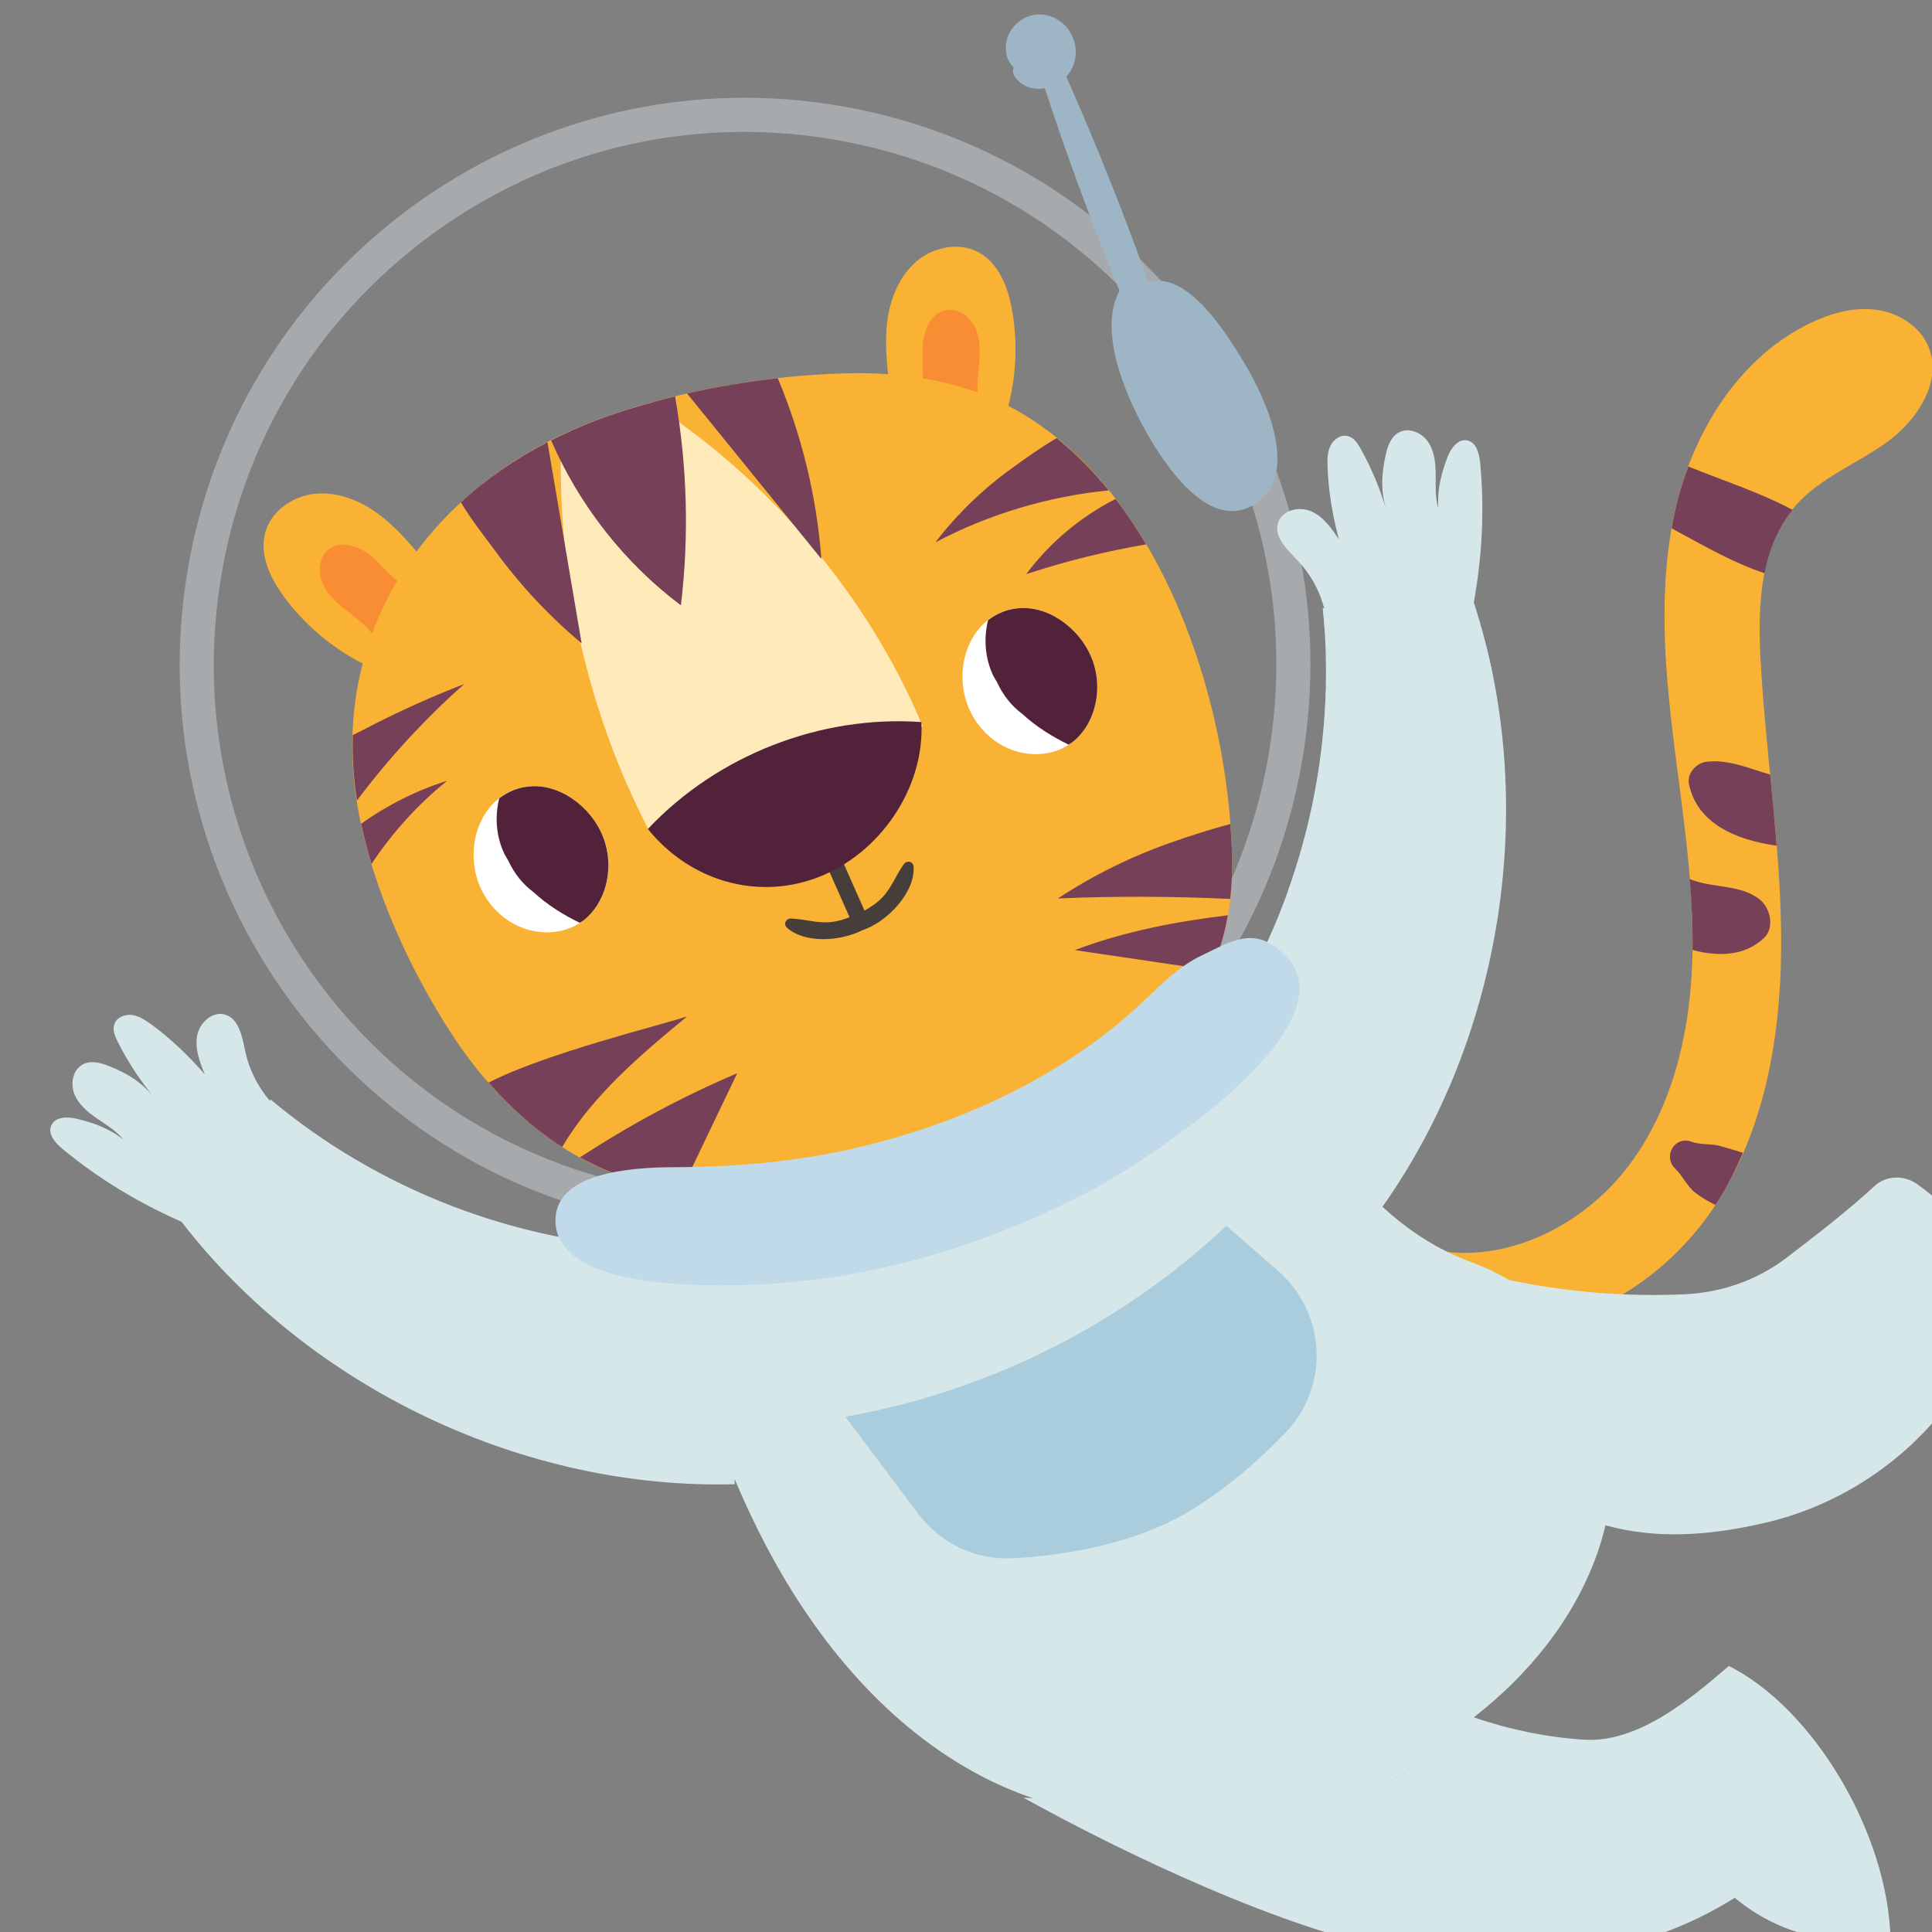 <?xml version="1.0" encoding="UTF-8" standalone="no"?>
<!DOCTYPE svg PUBLIC "-//W3C//DTD SVG 1.1//EN" "http://www.w3.org/Graphics/SVG/1.1/DTD/svg11.dtd">
<svg width="20" height="20" viewBox="0 0 16 16" version="1.1" xmlns="http://www.w3.org/2000/svg" xmlns:xlink="http://www.w3.org/1999/xlink" xml:space="preserve" xmlns:serif="http://www.serif.com/" style="fill-rule:evenodd;clip-rule:evenodd;stroke-linejoin:round;stroke-miterlimit:2;">
    <rect x="0" y="0" width="16" height="16" fill="#808080" stroke="none"/>
    <g id="Artboard1" transform="matrix(0.987,0,0,1.002,0,0)">
        <rect x="0" y="0" width="17" height="16" style="fill:none;"/>
        <clipPath id="_clip1">
            <rect x="0" y="0" width="17" height="16"/>
        </clipPath>
        <g clip-path="url(#_clip1)">
            <g transform="matrix(0.08,0,0,0.079,-55.731,-21.265)">
                <g>
                    <g transform="matrix(1.102,0,0,1.102,585.292,135.069)">
                        <path d="M242.96,247.71C251.678,248.408 260.082,242.915 264.699,235.487C269.316,228.061 270.657,219.024 270.561,210.281C270.465,201.537 269.041,192.861 268.591,184.127C268.33,179.059 268.575,173.48 271.943,169.686C274.309,167.021 277.816,165.718 280.699,163.623C283.581,161.527 285.973,157.794 284.547,154.529C283.697,152.584 281.634,151.349 279.527,151.093C277.421,150.837 275.29,151.436 273.375,152.35C266.884,155.445 262.571,162.049 260.755,169.008C258.937,175.966 259.319,183.303 260.144,190.448C260.971,197.593 262.229,204.722 262.127,211.915C262.025,219.106 260.439,226.511 256.124,232.266C251.811,238.022 244.385,241.773 237.338,240.334C238.549,242.905 240.194,247.059 242.96,247.71Z" style="fill:rgb(249,178,51);fill-rule:nonzero;"/>
                    </g>
                    <g transform="matrix(1.102,0,0,1.102,585.292,135.069)">
                        <path d="M172.017,238.598C169.349,238.598 166.645,238.399 163.926,237.989C162.978,237.845 162.037,237.678 161.108,237.488C133.263,231.785 114.462,205.197 118.749,176.764C122.772,150.101 145.716,130.978 171.885,130.978C174.554,130.978 177.256,131.177 179.975,131.587C180.923,131.73 181.862,131.898 182.792,132.089C210.637,137.792 229.439,164.38 225.15,192.812C221.129,219.476 198.186,238.599 172.017,238.598ZM171.844,134.218C161.123,134.218 150.719,137.621 141.931,144.105C131.063,152.124 123.97,163.894 121.956,177.248C117.944,203.852 135.427,228.918 161.759,234.311C162.632,234.491 163.524,234.648 164.41,234.782C166.966,235.168 169.521,235.358 172.059,235.358C182.779,235.358 193.182,231.954 201.969,225.47C212.836,217.453 219.93,205.683 221.944,192.33C225.956,165.724 208.474,140.66 182.142,135.266L182.141,135.266C181.268,135.087 180.376,134.929 179.49,134.794C176.935,134.409 174.381,134.218 171.844,134.218Z" style="fill:rgb(167,170,173);fill-rule:nonzero;"/>
                    </g>
                    <g transform="matrix(1.102,0,0,1.102,585.292,135.069)">
                        <path d="M196.343,162.337C197.675,158.78 198.029,154.864 197.362,151.124C196.979,148.978 196.108,146.699 194.192,145.654C192.331,144.64 189.886,145.136 188.271,146.51C186.657,147.883 185.791,149.979 185.502,152.079C185.214,154.179 185.446,156.313 185.699,158.419C189.575,159.604 192.882,160.228 196.343,162.337Z" style="fill:rgb(249,178,51);fill-rule:nonzero;"/>
                    </g>
                    <g transform="matrix(1.102,0,0,1.102,585.292,135.069)">
                        <path d="M194.565,160.982C193.958,159.826 194.016,158.443 194.143,157.145C194.271,155.845 194.449,154.5 194.043,153.259C193.638,152.018 192.438,150.92 191.147,151.122C189.573,151.368 188.857,153.256 188.829,154.851C188.8,156.444 189.124,158.144 188.387,159.559C190.294,160.347 192.659,160.193 194.565,160.982Z" style="fill:rgb(249,141,51);fill-rule:nonzero;"/>
                    </g>
                    <g transform="matrix(1.102,0,0,1.102,585.292,135.069)">
                        <path d="M136.909,185.318C133.412,183.839 130.324,181.404 128.07,178.349C126.774,176.594 125.717,174.396 126.276,172.287C126.82,170.237 128.86,168.804 130.968,168.576C133.076,168.347 135.192,169.159 136.916,170.394C138.64,171.629 140.029,173.265 141.385,174.895C139.579,178.524 137.759,181.354 136.909,185.318Z" style="fill:rgb(249,178,51);fill-rule:nonzero;"/>
                    </g>
                    <g transform="matrix(1.102,0,0,1.102,585.292,135.069)">
                        <path d="M137.148,183.095C136.727,181.859 135.685,180.952 134.652,180.152C133.62,179.35 132.522,178.554 131.9,177.406C131.278,176.259 131.306,174.633 132.339,173.835C133.6,172.86 135.466,173.64 136.643,174.714C137.818,175.79 138.83,177.194 140.363,177.631C139.624,179.558 137.886,181.169 137.148,183.095Z" style="fill:rgb(249,141,51);fill-rule:nonzero;"/>
                    </g>
                    <g transform="matrix(1.102,0,0,1.102,585.292,135.069)">
                        <path d="M152.322,229.02C149.127,226.541 146.369,223.443 144.091,219.96C140.037,213.759 136.564,206.155 135.179,198.848C131.931,181.722 142.01,167.448 157.836,161.576C165.154,158.861 173.777,157.339 181.575,157.136C187.371,156.984 193.328,157.98 198.31,160.947C211.703,168.917 217.99,188.303 218.302,203.099C218.501,212.589 214.68,219.358 206.269,224.097C202.018,226.494 195.179,229.582 190.491,230.936C177.063,234.814 164.329,238.339 152.322,229.02Z" style="fill:rgb(249,178,51);fill-rule:nonzero;"/>
                    </g>
                    <g transform="matrix(1.102,0,0,1.102,585.292,135.069)">
                        <path d="M162.941,159.939C161.193,160.426 159.478,160.967 157.836,161.576C156.681,162.005 155.567,162.491 154.476,163.007C153.948,175.989 156.841,189.091 162.827,200.576C171.001,196.507 180.213,193.559 188.863,190.662C183.697,178.294 174.21,167.149 162.941,159.939Z" style="fill:rgb(255,235,186);fill-rule:nonzero;"/>
                    </g>
                    <g transform="matrix(1.102,0,0,1.102,585.292,135.069)">
                        <path d="M187.992,203.974C187.958,203.454 187.351,203.347 187.066,203.735C186.306,204.774 185.917,205.959 185.001,206.909C184.487,207.443 183.915,207.812 183.319,208.146L180.887,202.669L179.466,203.3L181.896,208.772C181.332,208.992 180.753,209.171 180.101,209.237C178.787,209.37 177.616,208.941 176.328,208.896C175.848,208.88 175.557,209.422 175.944,209.771C177.596,211.252 180.911,211.1 183.089,210.021C185.49,209.233 188.149,206.418 187.992,203.974Z" style="fill:rgb(69,62,59);fill-rule:nonzero;"/>
                    </g>
                    <g transform="matrix(1.102,0,0,1.102,585.292,135.069)">
                        <path d="M149.124,208.889C151.385,210.568 154.482,210.658 156.537,209.103C158.59,207.548 159.463,204.455 158.625,201.698C157.696,198.635 154.688,196.262 151.782,196.338C145.854,196.493 143.939,205.039 149.124,208.889Z" style="fill:white;fill-rule:nonzero;"/>
                    </g>
                    <g transform="matrix(1.102,0,0,1.102,585.292,135.069)">
                        <path d="M156.537,209.103C158.59,207.548 159.463,204.455 158.625,201.698C157.696,198.635 154.688,196.262 151.782,196.338C150.503,196.371 149.426,196.812 148.551,197.494C148.117,199.229 148.252,201.12 149.055,202.78C149.155,202.987 149.287,203.174 149.401,203.373C149.973,204.617 150.795,205.643 151.824,206.4C153.111,207.586 154.632,208.538 156.214,209.302C156.32,209.234 156.435,209.179 156.537,209.103Z" style="fill:rgb(82,34,59);fill-rule:nonzero;"/>
                    </g>
                    <g transform="matrix(1.102,0,0,1.102,585.292,135.069)">
                        <path d="M195.652,191.971C197.915,193.652 201.011,193.742 203.064,192.187C205.119,190.631 205.992,187.539 205.155,184.78C204.225,181.718 201.216,179.346 198.311,179.421C192.382,179.576 190.467,188.122 195.652,191.971Z" style="fill:white;fill-rule:nonzero;"/>
                    </g>
                    <g transform="matrix(1.102,0,0,1.102,585.292,135.069)">
                        <path d="M203.064,192.187C205.119,190.631 205.992,187.539 205.155,184.78C204.225,181.718 201.216,179.346 198.311,179.421C197.032,179.456 195.953,179.894 195.08,180.577C194.646,182.313 194.782,184.204 195.583,185.864C195.684,186.07 195.816,186.257 195.929,186.457C196.501,187.701 197.323,188.728 198.353,189.484C199.64,190.671 201.161,191.623 202.743,192.386C202.85,192.317 202.963,192.262 203.064,192.187Z" style="fill:rgb(82,34,59);fill-rule:nonzero;"/>
                    </g>
                    <g transform="matrix(1.102,0,0,1.102,585.292,135.069)">
                        <path d="M188.733,190.248C179.133,189.563 169.306,193.395 162.702,200.397C166.654,205.286 173.04,207.224 178.91,204.977C184.779,202.73 189.056,196.525 188.733,190.248Z" style="fill:rgb(82,34,59);fill-rule:nonzero;"/>
                    </g>
                    <g transform="matrix(1.102,0,0,1.102,585.292,135.069)">
                        <path d="M157.836,161.576C156.328,162.136 154.89,162.794 153.493,163.502C156.175,169.669 160.459,175.134 165.845,179.165C166.638,172.574 166.444,165.87 165.291,159.332C162.72,159.957 160.206,160.697 157.836,161.576Z" style="fill:rgb(118,64,89);fill-rule:nonzero;"/>
                    </g>
                    <g transform="matrix(1.102,0,0,1.102,585.292,135.069)">
                        <path d="M152.322,229.02C153.061,229.593 153.801,230.115 154.544,230.592C157.431,225.705 161.996,221.838 166.441,218.188C164.071,218.981 152.824,221.731 147.541,224.479C149.006,226.145 150.594,227.68 152.322,229.02Z" style="fill:rgb(118,64,89);fill-rule:nonzero;"/>
                    </g>
                    <g transform="matrix(1.102,0,0,1.102,585.292,135.069)">
                        <path d="M135.413,199.897C135.687,201.166 136.014,202.439 136.4,203.714C138.386,200.739 140.806,198.055 143.597,195.82C140.675,196.733 137.909,198.127 135.413,199.897Z" style="fill:rgb(118,64,89);fill-rule:nonzero;"/>
                    </g>
                    <g transform="matrix(1.102,0,0,1.102,585.292,135.069)">
                        <path d="M153.146,163.677C150.094,165.26 147.312,167.165 144.903,169.384C145.927,171.104 147.258,172.752 148.118,173.928C150.503,177.198 153.288,180.178 156.396,182.771C155.313,176.406 154.23,170.041 153.146,163.677Z" style="fill:rgb(118,64,89);fill-rule:nonzero;"/>
                    </g>
                    <g transform="matrix(1.102,0,0,1.102,585.292,135.069)">
                        <path d="M136.066,190.755C135.614,190.989 135.123,191.231 134.62,191.477C134.555,193.495 134.683,195.567 135.013,197.689C138.038,193.682 141.454,189.968 145.215,186.641C142.093,187.84 139.037,189.216 136.066,190.755Z" style="fill:rgb(118,64,89);fill-rule:nonzero;"/>
                    </g>
                    <g transform="matrix(1.102,0,0,1.102,585.292,135.069)">
                        <path d="M175.067,157.601C172.187,157.926 169.278,158.406 166.431,159.051C170.692,164.287 174.953,169.525 179.213,174.761C178.773,168.866 177.349,163.054 175.067,157.601Z" style="fill:rgb(118,64,89);fill-rule:nonzero;"/>
                    </g>
                    <g transform="matrix(1.102,0,0,1.102,585.292,135.069)">
                        <path d="M217.904,208.586C212.952,209.186 208.045,210.119 203.328,211.896C207.656,212.534 211.984,213.17 216.312,213.807C217.05,212.189 217.578,210.451 217.904,208.586Z" style="fill:rgb(118,64,89);fill-rule:nonzero;"/>
                    </g>
                    <g transform="matrix(1.102,0,0,1.102,585.292,135.069)">
                        <path d="M218.302,203.099C218.28,202.062 218.222,201 218.141,199.925C216.084,200.466 214.145,201.107 212.519,201.673C208.75,202.988 205.112,204.772 201.724,206.994C207.197,206.756 212.669,206.789 218.125,207.036C218.265,205.776 218.331,204.47 218.302,203.099Z" style="fill:rgb(118,64,89);fill-rule:nonzero;"/>
                    </g>
                    <g transform="matrix(1.102,0,0,1.102,585.292,135.069)">
                        <path d="M201.611,163.292C200.042,164.19 198.548,165.288 197.442,166.078C194.653,168.067 192.154,170.465 190.066,173.184C195.178,170.494 200.815,168.818 206.562,168.251C205.064,166.409 203.412,164.747 201.611,163.292Z" style="fill:rgb(118,64,89);fill-rule:nonzero;"/>
                    </g>
                    <g transform="matrix(1.102,0,0,1.102,585.292,135.069)">
                        <path d="M171.202,223.586C165.987,225.795 160.981,228.487 156.232,231.573C159.396,233.316 162.607,234.297 165.868,234.702C167.646,230.998 169.423,227.292 171.202,223.586Z" style="fill:rgb(118,64,89);fill-rule:nonzero;"/>
                    </g>
                    <g transform="matrix(1.102,0,0,1.102,585.292,135.069)">
                        <path d="M207.219,169.062C203.886,170.754 200.94,173.207 198.71,176.206C202.435,174.975 206.255,174.035 210.124,173.377C209.23,171.87 208.266,170.423 207.219,169.062Z" style="fill:rgb(118,64,89);fill-rule:nonzero;"/>
                    </g>
                    <g transform="matrix(1.102,0,0,1.102,585.292,135.069)">
                        <path d="M268.979,176.115C269.413,173.904 270.232,171.838 271.637,170.098C268.551,168.444 265.062,167.337 261.73,165.984C261.357,166.979 261.021,167.986 260.755,169.006C260.509,169.949 260.31,170.897 260.14,171.852C260.406,171.997 260.668,172.144 260.937,172.289C263.493,173.665 266.172,175.19 268.979,176.115Z" style="fill:rgb(118,64,89);fill-rule:nonzero;"/>
                    </g>
                    <g transform="matrix(1.102,0,0,1.102,585.292,135.069)">
                        <path d="M264.717,230.483C263.879,230.257 262.86,230.4 262.073,230.098C260.428,229.47 259.252,231.484 260.501,232.67C261.217,233.349 261.568,234.285 262.389,234.928C262.952,235.369 263.619,235.754 264.297,236.092C264.431,235.889 264.572,235.692 264.699,235.487C265.565,234.094 266.281,232.631 266.928,231.138C266.191,230.917 265.458,230.683 264.717,230.483Z" style="fill:rgb(118,64,89);fill-rule:nonzero;"/>
                    </g>
                    <g transform="matrix(1.102,0,0,1.102,585.292,135.069)">
                        <path d="M263.451,194.014C262.491,194.124 261.579,195.123 261.786,196.13C262.545,199.813 266.162,201.438 270.136,201.981C269.953,199.73 269.738,197.482 269.516,195.233C267.512,194.648 265.573,193.77 263.451,194.014Z" style="fill:rgb(118,64,89);fill-rule:nonzero;"/>
                    </g>
                    <g transform="matrix(1.102,0,0,1.102,585.292,135.069)">
                        <path d="M268.947,210.726C269.95,209.763 269.527,207.908 268.561,207.121C266.785,205.677 264.266,206.019 262.154,205.263C262.055,205.228 261.963,205.174 261.864,205.137C262.047,207.38 262.158,209.628 262.127,211.883C264.539,212.524 267.108,212.49 268.947,210.726Z" style="fill:rgb(118,64,89);fill-rule:nonzero;"/>
                    </g>
                    <g transform="matrix(1.102,0,0,1.102,585.292,135.069)">
                        <path d="M226.741,207.604C228.25,207.935 229.979,207.69 231.069,206.595C231.966,205.694 232.297,204.389 232.578,203.15C233.021,201.203 233.434,199.25 233.816,197.291C234.1,195.835 234.367,194.326 234.023,192.882C233.555,190.904 231.977,189.337 230.179,188.391C229.24,187.899 228.24,187.553 227.216,187.275C227.027,193.745 225.806,200.184 223.621,206.278C224.609,206.851 225.632,207.361 226.741,207.604Z" style="fill:rgb(170,205,221);fill-rule:nonzero;"/>
                    </g>
                    <g transform="matrix(1.102,0,0,1.102,585.292,135.069)">
                        <path d="M242.454,182.89C239.899,183.753 237.301,184.451 234.443,184.617C231.93,184.762 229.563,184.494 227.225,184.079C227.246,184.989 227.251,185.899 227.231,186.808C232.378,187.85 238.195,187.496 243.121,185.817C242.922,184.835 242.699,183.86 242.454,182.89Z" style="fill:rgb(170,205,221);fill-rule:nonzero;"/>
                    </g>
                    <g transform="matrix(1.102,0,0,1.102,585.292,135.069)">
                        <path d="M241.941,181.061C241.734,180.336 241.539,179.609 241.304,178.894C241.376,178.501 241.418,178.105 241.48,177.712C239.914,178.391 238.27,178.934 236.414,179.205C233.157,179.679 229.867,179.459 226.773,178.53C226.885,178.83 226.998,179.131 227.082,179.44L226.936,179.409C227.018,180.204 227.08,181 227.13,181.797C231.732,183.041 237.252,182.707 241.941,181.061Z" style="fill:rgb(170,205,221);fill-rule:nonzero;"/>
                    </g>
                    <g transform="matrix(1.102,0,0,1.102,585.292,135.069)">
                        <path d="M265.586,279.857C261.746,283.171 256.818,287.198 251.756,286.855C248.199,286.619 244.68,285.892 241.309,284.733C246.521,280.691 250.781,275.484 253.006,269.316C253.337,268.399 253.613,267.457 253.838,266.504C258.772,267.86 263.814,267.475 269.047,266.263C275.499,264.77 281.429,261.098 285.644,255.989C288.596,258.503 291.441,260.298 295.268,260.943C295.912,251.473 291.199,239.468 283.484,234.098C282.238,233.232 280.556,233.274 279.44,234.301C276.842,236.695 273.964,238.893 271.113,241.075C268.311,243.217 264.909,244.412 261.385,244.568C255.79,244.824 250.167,244.364 244.686,243.22C243.582,242.578 242.417,242.019 241.195,241.571C238.33,240.52 235.753,239.01 233.17,236.759C232.982,236.596 232.8,236.426 232.614,236.261C244.142,220.027 247.531,197.808 241.304,178.894C242.107,174.525 242.339,170.052 241.914,165.631C241.828,164.753 241.543,163.673 240.677,163.504C239.783,163.329 239.104,164.291 238.784,165.145C238.182,166.758 237.818,168.218 237.932,169.938C237.617,168.909 237.688,167.811 237.68,166.736C237.673,165.661 237.564,164.53 236.955,163.644C236.348,162.758 235.094,162.235 234.156,162.76C233.443,163.16 233.122,164.005 232.941,164.801C232.488,166.793 232.441,168.411 233.049,170.358C232.455,168.254 231.613,166.22 230.549,164.31C230.262,163.792 229.9,163.239 229.326,163.093C228.668,162.924 227.979,163.392 227.676,163.999C227.372,164.607 227.367,165.314 227.389,165.994C227.465,168.328 227.872,170.646 228.469,172.902C227.769,171.857 227.007,170.76 225.857,170.249C224.708,169.735 223.069,170.112 222.687,171.311C222.252,172.674 223.568,173.885 224.554,174.92C225.758,176.183 226.621,177.756 227.082,179.44L226.936,179.409C228.309,192.73 225.126,206.477 218.04,217.839C218.255,218.266 218.476,218.698 218.702,219.13C212.882,227.174 204.777,233.556 195.572,237.282C185.729,241.265 174.604,243.561 164.228,241.338C164.021,240.958 163.815,240.584 163.608,240.213C150.227,239.723 137.054,234.664 126.785,226.07L126.728,226.208C125.591,224.884 124.771,223.289 124.398,221.583C124.093,220.187 123.825,218.417 122.453,218.016C121.245,217.661 120.017,218.808 119.798,220.047C119.578,221.287 120.062,222.532 120.534,223.697C118.999,221.938 117.306,220.306 115.416,218.934C114.866,218.536 114.274,218.145 113.602,218.056C112.928,217.967 112.156,218.276 111.926,218.916C111.727,219.474 111.983,220.082 112.25,220.612C113.238,222.563 114.453,224.398 115.863,226.068C114.59,224.474 113.222,223.606 111.32,222.868C110.558,222.572 109.677,222.364 108.947,222.731C107.987,223.213 107.718,224.548 108.112,225.547C108.506,226.546 109.382,227.268 110.269,227.877C111.155,228.485 112.105,229.042 112.78,229.878C111.418,228.823 110.006,228.307 108.331,227.902C107.446,227.687 106.269,227.712 105.913,228.551C105.567,229.365 106.302,230.205 106.984,230.767C110.409,233.594 114.245,235.906 118.313,237.685C130.554,253.503 150.986,263.159 170.974,262.602C170.968,262.434 170.952,262.264 170.945,262.094C172.027,264.622 173.205,267.107 174.529,269.522C179.394,278.384 186.342,286.411 195.441,290.818C196.713,291.433 198.02,291.953 199.346,292.414C199.04,292.394 198.725,292.378 198.424,292.353C208.078,297.692 223.345,304.945 234.199,306.909C245.054,308.873 256.807,307.742 266.143,301.869C270.436,305.405 275.457,306.468 280.971,305.737C280.703,295.783 273.707,283.935 265.586,279.857Z" style="fill:rgb(214,231,234);fill-rule:nonzero;"/>
                    </g>
                    <g transform="matrix(1.102,0,0,1.102,585.292,135.069)">
                        <path d="M170.723,243.72C182.909,243.56 194.017,240.314 204.628,234.854C209.716,232.235 232.276,217.86 222.109,211.389C219.852,209.951 217.887,211.228 215.494,212.36C213.102,213.493 211.419,215.307 209.627,216.977C202.531,223.589 192.783,228.381 182.058,230.777C176.54,232.011 170.909,232.491 165.121,232.507C160.873,232.52 153.932,233.077 153.906,237.521C153.875,242.78 162.799,243.824 170.723,243.72Z" style="fill:rgb(192,218,234);fill-rule:nonzero;"/>
                    </g>
                    <g transform="matrix(1.102,0,0,1.102,585.292,135.069)">
                        <path d="M217.764,238.064C207.773,247.455 194.993,253.839 181.485,256.194L188.447,265.427C190.544,268.213 193.876,269.815 197.356,269.635C202.198,269.388 209.202,268.349 214.825,264.804C218.195,262.679 221.099,260.095 223.45,257.636C227.605,253.286 227.241,246.335 222.709,242.379L217.764,238.064Z" style="fill:rgb(170,205,221);fill-rule:nonzero;"/>
                    </g>
                    <g transform="matrix(1.102,0,0,1.102,585.292,135.069)">
                        <path d="M232.681,291.16C234.1,290.364 235.494,289.529 236.84,288.612L232.681,291.16Z" style="fill:rgb(192,218,234);fill-rule:nonzero;"/>
                    </g>
                    <g transform="matrix(1.102,0,0,1.102,585.292,135.069)">
                        <path d="M219.485,156.185C217.912,153.579 214.119,147.347 210.33,148.484C207.989,141.89 205.325,135.291 202.526,128.97C202.697,128.787 202.85,128.586 202.972,128.368C204.116,126.307 202.982,123.693 200.696,123.148C198.335,122.585 196.135,124.89 196.937,127.224C197.053,127.565 197.272,127.855 197.525,128.118C197.387,128.388 197.465,128.743 197.628,128.979C198.311,129.959 199.416,130.257 200.474,130.074C202.59,136.482 204.974,142.997 207.589,149.305C205.531,153.037 208.125,159.085 209.937,162.367C211.684,165.531 216.16,172.563 220.641,169.434C224.783,166.542 221.44,159.421 219.485,156.185Z" style="fill:rgb(157,181,197);fill-rule:nonzero;"/>
                    </g>
                </g>
            </g>
        </g>
    </g>
</svg>

